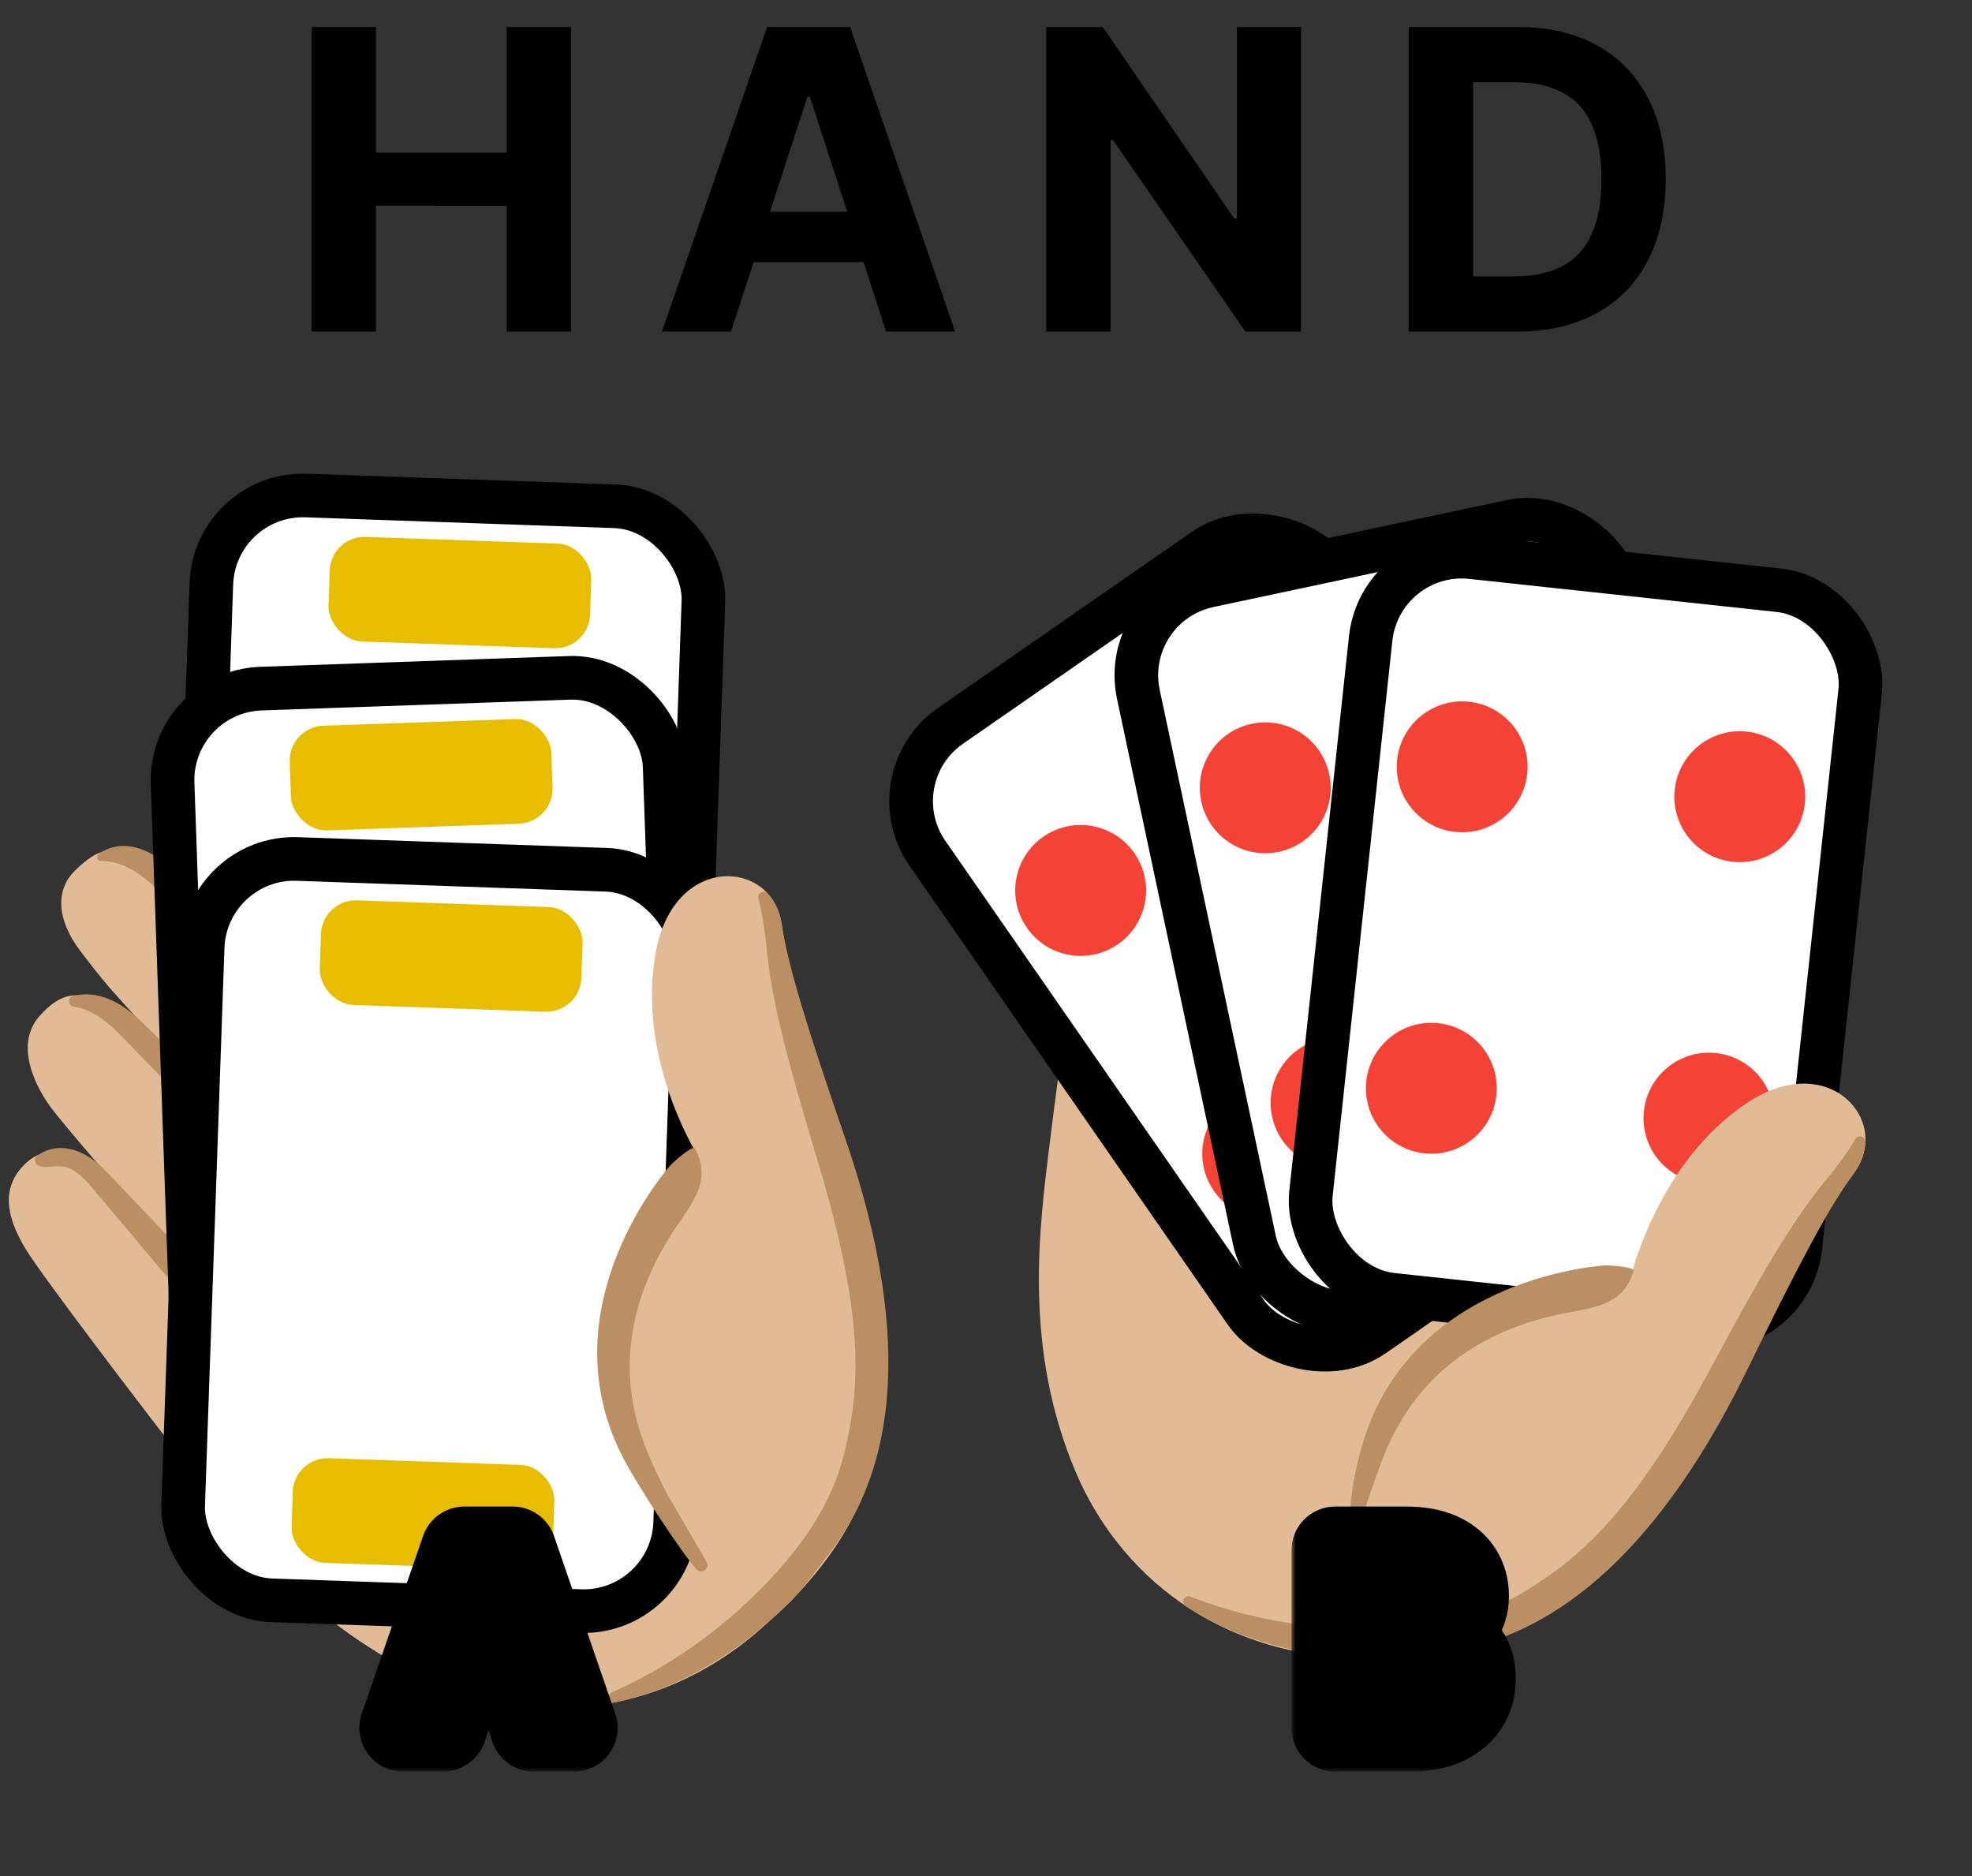 <svg width="226" height="215" viewBox="0 0 226 215" fill="none" xmlns="http://www.w3.org/2000/svg">
<rect x="0" y="0" width="226" height="215" fill="#333333" stroke="none"/>
<path d="M21.815 168.378C16.277 161.279 4.663 146.005 2.929 143.111C1.175 140.184 -0.109 136.731 2.474 133.789C5.374 130.488 8.744 132.298 11.782 135.737L28.596 156.446C29.253 155.527 28.928 155.272 29.667 154.27C29.19 153.918 28.769 153.469 28.41 153C28.41 153 8.944 131.048 5.836 126.918C5.194 126.069 1.12 120.31 4.511 116.45C7.135 113.467 9.724 113.059 13.218 116.415L38.948 143.222C39.472 142.628 39.997 142.034 40.522 141.454C39.21 140.501 21.463 123.279 12.997 113.681C11.23 111.678 9.959 109.952 9.144 108.889C6.548 105.464 6.327 102.038 8.509 99.856C11.271 97.094 13.446 96.162 18.08 100.022C23.535 104.566 49.734 129.674 49.506 129.929C50.038 130.323 50.549 130.806 50.935 131.359C51.577 130.744 52.199 130.15 52.807 129.584C52.807 129.584 27.816 107.383 25.33 104.455C22.837 101.534 22.713 98.731 24.812 96.217C27.119 93.455 29.881 92.295 34.804 95.768C46.619 104.103 79.406 132.484 80.304 133.023C81.208 133.568 80.732 134.5 81.553 134.065C82.893 133.361 107.379 166.603 89.274 184.709C77.217 196.766 62.267 197.781 50.776 193.141C36.365 187.319 28.016 176.333 21.815 168.378Z" fill="#E0BB95"/>
<path d="M20.448 100.029C23.106 102.356 51.287 127.982 53.089 129.342C54.498 130.406 56.576 130.178 57.163 131.731C57.571 132.816 54.574 133.672 53.248 133.768C52.005 133.865 51.156 133.458 50.168 132.47C49.181 131.483 17.976 101.88 17.976 101.88C15.351 99.297 13.197 98.634 11.609 98.675C11.084 98.689 10.973 98.04 11.422 97.757C13.48 96.473 16.194 96.314 20.448 100.029Z" fill="#BA8F63"/>
<path d="M13.77 118.57C17.34 122.264 37.324 142.815 38.118 143.83C38.913 144.845 38.94 146.101 40.542 146.184C41.758 146.253 42.973 144.969 43.491 143.885C44.209 142.366 41.412 141.53 40.142 140.246C38.871 138.975 20.061 120.842 16.18 117.058C13.121 114.068 10.463 113.605 8.384 114.123C7.721 114.289 7.769 115.235 8.439 115.338C9.862 115.559 11.671 116.402 13.77 118.57Z" fill="#BA8F63"/>
<path d="M12.251 134.314C12.251 134.314 31.537 154.554 31.607 154.609C31.607 154.609 33.471 155.852 31.752 159.201C31.323 160.043 30.543 161.155 29.576 160.326C29.038 159.857 28.734 157.73 28.375 157.26L10.096 135.557C8.094 133.458 7.286 133.548 5.553 133.706C3.778 133.865 3.854 132.753 4.206 132.484C6.45 130.792 9.53 131.4 12.251 134.314Z" fill="#BA8F63"/>
<path d="M33.134 96.749C44.631 104.794 68.137 127.001 77.777 135.536L79.821 131.697C78.833 130.958 47.138 103.185 35.696 95.444C32.636 93.379 30.151 93.117 28.272 93.683C27.575 93.897 27.747 94.912 28.48 94.94C29.723 94.995 31.283 95.451 33.134 96.749Z" fill="#BA8F63"/>
<rect x="24.589" y="56.414" width="56.425" height="85" rx="10.5" transform="rotate(2 24.589 56.414)" fill="white" stroke="black" stroke-width="5"/>
<rect x="37.924" y="61.383" width="30" height="12" rx="4" transform="rotate(2 37.924 61.383)" fill="#E8BD00"/>
<rect x="64.254" y="138.348" width="30" height="12" rx="4" transform="rotate(-178 64.254 138.348)" fill="#E8BD00"/>
<rect x="19.414" y="79.276" width="56.425" height="85" rx="10.5" transform="rotate(-2 19.414 79.276)" fill="white" stroke="black" stroke-width="5"/>
<rect x="33.062" y="83.302" width="30" height="12" rx="4" transform="rotate(-2 33.062 83.302)" fill="#E8BD00"/>
<rect x="64.697" y="158.243" width="30" height="12" rx="4" transform="rotate(178 64.697 158.243)" fill="#E8BD00"/>
<rect x="23.589" y="98.064" width="56.425" height="85" rx="10.5" transform="rotate(2 23.589 98.064)" fill="white" stroke="black" stroke-width="5"/>
<rect x="36.924" y="103.032" width="30" height="12" rx="4" transform="rotate(2 36.924 103.032)" fill="#E8BD00"/>
<rect x="63.254" y="179.998" width="30" height="12" rx="4" transform="rotate(-178 63.254 179.998)" fill="#E8BD00"/>
<path d="M75.2 108.889C72.852 120.876 79.738 132.024 79.738 132.024L73.374 143.338L70.546 158.187C70.546 158.187 82.567 192.835 90.91 183.17C100.149 173.53 106.675 159.988 96.627 130.772C92.236 117.997 90.178 110.304 89.549 105.823C88.52 98.51 77.375 97.737 75.2 108.889Z" fill="#E0BB95"/>
<path d="M71.429 167.088C62.328 149.59 76.91 133.439 76.91 133.439C77.879 132.505 79.454 131.261 79.633 131.595C81.842 135.724 78.776 138.376 76.525 142.104C68.032 156.191 74.274 166.563 75.98 170.285C76.463 171.335 80.405 177.916 80.992 179C81.393 179.746 80.412 180.45 79.832 179.829C78.396 178.323 73.259 170.603 71.429 167.088Z" fill="#BA8F63"/>
<path d="M87.852 108.585C88.349 113.833 89.723 119.875 93.569 132.56C97.498 145.536 98.997 154.92 97.429 163.338C96.649 167.543 95.592 173.626 87.037 182.237C80.829 188.487 74.379 192.05 70.112 193.928C69.428 194.225 69.773 195.233 70.505 195.081C76.699 193.776 83.128 190.51 89.585 184.509C91.366 182.852 92.036 181.975 95.109 177.908C99.142 172.563 106.938 159.726 96.884 130.503C92.492 117.728 90.261 110.512 89.626 106.037C89.433 104.67 88.874 103.365 87.969 102.391C87.534 101.915 86.754 102.336 86.919 102.957C87.23 104.166 87.61 106.023 87.852 108.585Z" fill="#BA8F63"/>
<path d="M120.335 130.747C121.439 121.812 124.027 102.798 124.847 99.527C125.677 96.216 127.21 92.867 131.116 92.613C135.501 92.329 136.605 95.992 136.322 100.572L133.568 127.105C134.681 126.919 134.632 126.509 135.863 126.323C135.775 125.738 135.794 125.122 135.872 124.536C135.872 124.536 137.63 95.249 138.353 90.132C138.499 89.077 139.691 82.124 144.818 81.792C148.782 81.538 150.902 83.081 150.999 87.925L150.238 125.073C151.029 125.025 151.82 124.976 152.601 124.937C152.347 123.335 151.976 98.609 152.777 85.835C152.943 83.169 153.265 81.05 153.441 79.722C154.027 75.464 156.292 72.886 159.378 72.886C163.284 72.886 165.482 73.765 166.029 79.771C166.673 86.841 167.445 123.12 167.103 123.14C167.2 123.794 167.22 124.497 167.103 125.161C167.991 125.181 168.851 125.2 169.681 125.23C169.681 125.23 167.708 91.861 168.021 88.032C168.323 84.204 170.218 82.134 173.48 81.841C177.064 81.519 179.837 82.652 180.863 88.589C183.323 102.837 186.439 146.089 186.693 147.105C186.947 148.13 185.95 148.452 186.839 148.726C188.284 149.175 182.093 189.995 156.488 189.995C139.437 189.995 128.148 180.142 123.304 168.736C117.23 154.429 119.095 140.757 120.335 130.747Z" fill="#E0BB95"/>
<path d="M167.699 81.45C167.934 84.976 169.74 123.023 170.053 125.259C170.297 127.007 171.928 128.316 171.244 129.829C170.766 130.884 168.041 129.37 167.035 128.501C166.088 127.691 165.776 126.802 165.776 125.405C165.776 124.009 164.643 81.011 164.643 81.011C164.613 77.329 163.559 75.337 162.406 74.243C162.026 73.882 162.406 73.345 162.924 73.462C165.287 74.009 167.319 75.816 167.699 81.45Z" fill="#BA8F63"/>
<path d="M149.866 89.839C149.778 94.976 149.377 123.638 149.221 124.917C149.065 126.196 148.196 127.105 149.27 128.296C150.081 129.204 151.848 129.155 152.981 128.755C154.563 128.189 153.176 125.62 153.186 123.814C153.186 122.017 152.708 95.894 152.639 90.474C152.59 86.197 151.038 83.99 149.202 82.886C148.616 82.534 147.981 83.237 148.381 83.784C149.231 84.947 149.915 86.822 149.866 89.839Z" fill="#BA8F63"/>
<path d="M137.66 99.898C137.66 99.898 136.986 127.847 136.995 127.935C136.995 127.935 137.435 130.132 133.851 131.284C132.953 131.577 131.615 131.812 131.517 130.542C131.468 129.829 132.757 128.111 132.835 127.525L135.257 99.253C135.326 96.353 134.691 95.845 133.353 94.732C131.986 93.589 132.826 92.857 133.265 92.915C136.048 93.306 137.796 95.913 137.66 99.898Z" fill="#BA8F63"/>
<path d="M178.988 88.101C181.429 101.919 182.347 134.243 183.128 147.095L187.289 145.825C187.113 144.605 184.339 102.554 181.722 88.99C181.019 85.366 179.447 83.423 177.718 82.495C177.074 82.154 176.478 82.993 176.976 83.531C177.816 84.448 178.597 85.874 178.988 88.101Z" fill="#BA8F63"/>
<rect x="100.308" y="89.158" width="56.425" height="85" rx="10.5" transform="rotate(-34.746 100.308 89.158)" fill="white" stroke="black" stroke-width="5"/>
<circle cx="145.285" cy="132.199" r="7.5" transform="rotate(-34.746 145.285 132.199)" fill="#F44336"/>
<circle cx="171.578" cy="113.961" r="7.5" transform="rotate(-34.746 171.578 113.961)" fill="#F44336"/>
<circle cx="150.14" cy="83.801" r="7.5" transform="rotate(-34.746 150.14 83.801)" fill="#F44336"/>
<circle cx="123.847" cy="102.039" r="7.5" transform="rotate(-34.746 123.847 102.039)" fill="#F44336"/>
<rect x="128.277" y="69.298" width="56.425" height="85" rx="10.5" transform="rotate(-12.005 128.277 69.298)" fill="white" stroke="black" stroke-width="5"/>
<circle cx="153.119" cy="126.379" r="7.5" transform="rotate(-12.005 153.119 126.379)" fill="#F44336"/>
<circle cx="184.419" cy="119.723" r="7.5" transform="rotate(-12.005 184.419 119.723)" fill="#F44336"/>
<circle cx="176.306" cy="83.621" r="7.5" transform="rotate(-12.005 176.306 83.621)" fill="#F44336"/>
<circle cx="145.005" cy="90.277" r="7.5" transform="rotate(-12.005 145.005 90.277)" fill="#F44336"/>
<rect x="158.208" y="62.726" width="56.425" height="85" rx="10.5" transform="rotate(6.14 158.208 62.726)" fill="white" stroke="black" stroke-width="5"/>
<circle cx="164.038" cy="124.705" r="7.5" transform="rotate(6.14 164.038 124.705)" fill="#F44336"/>
<circle cx="195.854" cy="128.128" r="7.5" transform="rotate(6.14 195.854 128.128)" fill="#F44336"/>
<circle cx="199.387" cy="91.295" r="7.5" transform="rotate(6.14 199.387 91.295)" fill="#F44336"/>
<circle cx="167.571" cy="87.872" r="7.5" transform="rotate(6.14 167.571 87.872)" fill="#F44336"/>
<path d="M200.15 126.431C190.013 133.247 186.999 145.999 186.999 145.999L174.499 149.499L161.999 157.999C161.999 157.999 146 190.999 158.734 190.064C172.083 189.781 186.273 184.82 199.828 157.056C205.755 144.917 209.74 138.023 212.464 134.409C216.908 128.511 209.574 120.083 200.15 126.431Z" fill="#E0BB95"/>
<path d="M156.331 164.917C162.268 146.109 184 144.999 184 144.999C185.345 145.025 187.339 145.258 187.229 145.621C185.872 150.103 181.829 149.81 177.6 150.855C161.633 154.81 158.713 166.558 157.288 170.396C156.887 171.48 156.477 172.759 156.126 173.941C155.881 174.751 154.69 174.556 154.719 173.707C154.768 171.626 155.139 168.697 156.331 164.917Z" fill="#BA8F63"/>
<path d="M209.31 135.162C205.951 139.224 202.65 144.468 196.4 156.158C190.004 168.111 184.427 175.806 177.367 180.65C173.841 183.072 168.793 186.626 156.654 186.665C147.845 186.695 140.765 184.654 136.42 182.964C135.726 182.691 135.257 183.648 135.882 184.058C141.185 187.515 148.041 189.751 156.849 190.074C159.281 190.162 160.375 190.015 165.424 189.312C172.054 188.384 186.644 184.82 200.199 157.046C206.127 144.908 209.652 138.228 212.367 134.615C213.197 133.511 213.724 132.193 213.773 130.865C213.802 130.22 212.953 129.966 212.631 130.523C211.996 131.597 210.951 133.179 209.31 135.162Z" fill="#BA8F63"/>
<path d="M35.705 38L35.705 3.091L43.086 3.091L43.086 17.494L58.069 17.494L58.069 3.091L65.433 3.091L65.433 38L58.069 38L58.069 23.58L43.086 23.579L43.086 38L35.705 38ZM83.775 38L75.866 38L87.917 3.091L97.428 3.091L109.462 38L101.553 38L92.809 11.068L92.536 11.068L83.775 38ZM83.281 24.278L101.962 24.278L101.962 30.04L83.281 30.04L83.281 24.278ZM149.103 3.091L149.103 38L142.728 38L127.54 16.028L127.285 16.028L127.285 38L119.904 38L119.904 3.091L126.381 3.091L141.45 25.046L141.756 25.046L141.756 3.091L149.103 3.091ZM173.816 38L161.441 38L161.441 3.091L173.918 3.091C177.43 3.091 180.452 3.79 182.986 5.188C185.521 6.574 187.469 8.568 188.833 11.171C190.208 13.773 190.896 16.886 190.896 20.511C190.896 24.148 190.208 27.273 188.833 29.886C187.469 32.5 185.509 34.506 182.952 35.903C180.407 37.301 177.361 38 173.816 38ZM168.822 31.676L173.509 31.676C175.691 31.676 177.526 31.29 179.015 30.517C180.515 29.733 181.64 28.523 182.39 26.886C183.151 25.239 183.532 23.114 183.532 20.511C183.532 17.932 183.151 15.824 182.39 14.188C181.64 12.551 180.521 11.347 179.032 10.574C177.543 9.801 175.708 9.415 173.526 9.415L168.822 9.415L168.822 31.676Z" fill="black"/>
<mask id="path-42-outside-1_154_8662" maskUnits="userSpaceOnUse" x="148" y="172" width="26" height="31" fill="black">
<rect fill="white" x="148" y="172" width="26" height="31"/>
<path d="M153.014 198L153.014 177.636L161.167 177.636C162.666 177.636 163.915 177.858 164.916 178.303C165.917 178.747 166.669 179.363 167.173 180.152C167.677 180.934 167.929 181.836 167.929 182.857C167.929 183.652 167.77 184.351 167.452 184.955C167.133 185.551 166.696 186.042 166.139 186.426C165.589 186.804 164.959 187.072 164.25 187.232L164.25 187.43C165.025 187.464 165.751 187.682 166.427 188.087C167.11 188.491 167.664 189.058 168.088 189.787C168.512 190.509 168.724 191.371 168.724 192.372C168.724 193.453 168.456 194.417 167.919 195.266C167.389 196.107 166.603 196.774 165.562 197.264C164.522 197.755 163.239 198 161.714 198L153.014 198ZM157.319 194.48L160.829 194.48C162.029 194.48 162.904 194.251 163.454 193.794C164.005 193.33 164.28 192.714 164.28 191.945C164.28 191.381 164.144 190.884 163.872 190.453C163.6 190.022 163.212 189.684 162.709 189.439C162.211 189.194 161.618 189.071 160.929 189.071L157.319 189.071L157.319 194.48ZM157.319 186.158L160.511 186.158C161.101 186.158 161.625 186.055 162.082 185.849C162.546 185.637 162.911 185.339 163.176 184.955C163.448 184.57 163.584 184.109 163.584 183.572C163.584 182.837 163.322 182.243 162.798 181.793C162.281 181.342 161.545 181.116 160.591 181.116L157.319 181.116L157.319 186.158Z"/>
</mask>
<path d="M153.014 198L153.014 177.636L161.167 177.636C162.666 177.636 163.915 177.858 164.916 178.303C165.917 178.747 166.669 179.363 167.173 180.152C167.677 180.934 167.929 181.836 167.929 182.857C167.929 183.652 167.77 184.351 167.452 184.955C167.133 185.551 166.696 186.042 166.139 186.426C165.589 186.804 164.959 187.072 164.25 187.232L164.25 187.43C165.025 187.464 165.751 187.682 166.427 188.087C167.11 188.491 167.664 189.058 168.088 189.787C168.512 190.509 168.724 191.371 168.724 192.372C168.724 193.453 168.456 194.417 167.919 195.266C167.389 196.107 166.603 196.774 165.562 197.264C164.522 197.755 163.239 198 161.714 198L153.014 198ZM157.319 194.48L160.829 194.48C162.029 194.48 162.904 194.251 163.454 193.794C164.005 193.33 164.28 192.714 164.28 191.945C164.28 191.381 164.144 190.884 163.872 190.453C163.6 190.022 163.212 189.684 162.709 189.439C162.211 189.194 161.618 189.071 160.929 189.071L157.319 189.071L157.319 194.48ZM157.319 186.158L160.511 186.158C161.101 186.158 161.625 186.055 162.082 185.849C162.546 185.637 162.911 185.339 163.176 184.955C163.448 184.57 163.584 184.109 163.584 183.572C163.584 182.837 163.322 182.243 162.798 181.793C162.281 181.342 161.545 181.116 160.591 181.116L157.319 181.116L157.319 186.158Z" fill="white"/>
<path d="M153.014 198L148.014 198C148.014 200.761 150.253 203 153.014 203L153.014 198ZM153.014 177.636L153.014 172.636C150.253 172.636 148.014 174.875 148.014 177.636L153.014 177.636ZM164.916 178.303L162.888 182.873L162.888 182.873L164.916 178.303ZM167.173 180.152L162.959 182.843C162.963 182.849 162.966 182.854 162.97 182.859L167.173 180.152ZM167.452 184.955L171.863 187.307C171.867 187.301 171.87 187.294 171.874 187.287L167.452 184.955ZM166.139 186.426L168.97 190.548L168.98 190.541L166.139 186.426ZM164.25 187.232L163.156 182.353C160.872 182.865 159.25 184.892 159.25 187.232L164.25 187.232ZM164.25 187.43L159.25 187.43C159.25 190.109 161.36 192.311 164.036 192.426L164.25 187.43ZM166.427 188.087L163.861 192.378C163.867 192.381 163.873 192.385 163.88 192.389L166.427 188.087ZM168.088 189.787L163.766 192.301C163.769 192.307 163.773 192.313 163.776 192.319L168.088 189.787ZM167.919 195.266L163.694 192.592L163.688 192.601L167.919 195.266ZM165.562 197.264L163.431 192.741L163.431 192.741L165.562 197.264ZM157.319 194.48L152.319 194.48C152.319 197.242 154.558 199.48 157.319 199.48L157.319 194.48ZM163.454 193.794L166.651 197.639C166.66 197.631 166.669 197.624 166.678 197.616L163.454 193.794ZM163.872 190.453L159.643 193.121L159.643 193.121L163.872 190.453ZM162.709 189.439L160.497 193.923C160.504 193.927 160.512 193.931 160.52 193.934L162.709 189.439ZM157.319 189.071L157.319 184.071C154.558 184.071 152.319 186.31 152.319 189.071L157.319 189.071ZM157.319 186.158L152.319 186.158C152.319 188.919 154.558 191.158 157.319 191.158L157.319 186.158ZM162.082 185.849L164.131 190.41C164.141 190.406 164.151 190.401 164.161 190.397L162.082 185.849ZM163.176 184.955L159.093 182.068C159.082 182.084 159.071 182.1 159.06 182.116L163.176 184.955ZM162.798 181.793L159.512 185.561C159.52 185.568 159.528 185.575 159.536 185.582L162.798 181.793ZM157.319 181.116L157.319 176.116C154.558 176.116 152.319 178.355 152.319 181.116L157.319 181.116ZM158.014 198L158.014 177.636L148.014 177.636L148.014 198L158.014 198ZM153.014 182.636L161.167 182.636L161.167 172.636L153.014 172.636L153.014 182.636ZM161.167 182.636C162.209 182.636 162.715 182.796 162.888 182.873L166.944 173.732C165.115 172.921 163.122 172.636 161.167 172.636L161.167 182.636ZM162.888 182.873C163.029 182.935 163.073 182.975 163.062 182.966C163.057 182.961 163.041 182.948 163.021 182.925C163 182.902 162.979 182.874 162.959 182.843L171.387 177.461C170.27 175.712 168.686 174.505 166.944 173.732L162.888 182.873ZM162.97 182.859C162.961 182.846 162.951 182.828 162.942 182.808C162.933 182.788 162.927 182.771 162.924 182.76C162.921 182.749 162.922 182.749 162.924 182.763C162.926 182.777 162.929 182.807 162.929 182.857L172.929 182.857C172.929 180.972 172.451 179.112 171.377 177.445L162.97 182.859ZM162.929 182.857C162.929 182.921 162.922 182.92 162.934 182.869C162.946 182.814 162.974 182.726 163.029 182.622L171.874 187.287C172.63 185.854 172.929 184.329 172.929 182.857L162.929 182.857ZM163.04 182.602C163.062 182.559 163.1 182.502 163.153 182.442C163.207 182.382 163.259 182.339 163.298 182.312L168.98 190.541C170.193 189.703 171.169 188.609 171.863 187.307L163.04 182.602ZM163.308 182.304C163.314 182.301 163.311 182.304 163.293 182.311C163.275 182.319 163.232 182.336 163.156 182.353L165.344 192.11C166.619 191.824 167.849 191.317 168.97 190.548L163.308 182.304ZM159.25 187.232L159.25 187.43L169.25 187.43L169.25 187.232L159.25 187.232ZM164.036 192.426C164.017 192.425 163.979 192.421 163.933 192.407C163.912 192.4 163.894 192.393 163.88 192.387C163.867 192.381 163.86 192.377 163.861 192.378L168.994 183.795C167.615 182.971 166.082 182.504 164.463 182.435L164.036 192.426ZM163.88 192.389C163.864 192.38 163.846 192.367 163.827 192.352C163.808 192.337 163.791 192.322 163.777 192.308C163.749 192.279 163.748 192.27 163.766 192.301L172.41 187.272C171.584 185.854 170.439 184.651 168.975 183.785L163.88 192.389ZM163.776 192.319C163.754 192.281 163.738 192.247 163.727 192.219C163.715 192.191 163.711 192.173 163.71 192.17C163.709 192.164 163.724 192.224 163.724 192.372L173.724 192.372C173.724 190.655 173.355 188.883 172.4 187.255L163.776 192.319ZM163.724 192.372C163.724 192.495 163.71 192.553 163.706 192.565C163.703 192.575 163.702 192.579 163.694 192.592L172.144 197.939C173.226 196.23 173.724 194.324 173.724 192.372L163.724 192.372ZM163.688 192.601C163.704 192.575 163.716 192.568 163.698 192.583C163.676 192.602 163.6 192.662 163.431 192.741L167.694 201.787C169.459 200.955 171.035 199.699 172.149 197.931L163.688 192.601ZM163.431 192.741C163.236 192.833 162.731 193 161.714 193L161.714 203C163.747 203 165.807 202.677 167.694 201.787L163.431 192.741ZM161.714 193L153.014 193L153.014 203L161.714 203L161.714 193ZM157.319 199.48L160.829 199.48L160.829 189.48L157.319 189.48L157.319 199.48ZM160.829 199.48C162.47 199.48 164.769 199.203 166.651 197.639L160.258 189.949C160.675 189.603 161.031 189.495 161.121 189.471C161.206 189.449 161.132 189.48 160.829 189.48L160.829 199.48ZM166.678 197.616C168.439 196.131 169.28 194.072 169.28 191.945L159.28 191.945C159.28 191.724 159.322 191.362 159.507 190.946C159.697 190.521 159.969 190.193 160.231 189.972L166.678 197.616ZM169.28 191.945C169.28 190.541 168.929 189.098 168.101 187.786L159.643 193.121C159.512 192.913 159.415 192.69 159.355 192.467C159.295 192.249 159.28 192.067 159.28 191.945L169.28 191.945ZM168.101 187.786C167.284 186.49 166.152 185.554 164.897 184.943L160.52 193.934C160.411 193.881 160.258 193.79 160.092 193.645C159.923 193.498 159.769 193.32 159.643 193.121L168.101 187.786ZM164.921 184.955C163.589 184.298 162.203 184.071 160.929 184.071L160.929 194.071C161.034 194.071 160.834 194.09 160.497 193.923L164.921 184.955ZM160.929 184.071L157.319 184.071L157.319 194.071L160.929 194.071L160.929 184.071ZM152.319 189.071L152.319 194.48L162.319 194.48L162.319 189.071L152.319 189.071ZM157.319 191.158L160.511 191.158L160.511 181.158L157.319 181.158L157.319 191.158ZM160.511 191.158C161.684 191.158 162.926 190.952 164.131 190.41L160.033 181.289C160.324 181.158 160.518 181.158 160.511 181.158L160.511 191.158ZM164.161 190.397C165.368 189.845 166.468 188.989 167.292 187.793L159.06 182.116C159.354 181.69 159.725 181.429 160.003 181.302L164.161 190.397ZM167.259 187.841C168.209 186.497 168.584 184.993 168.584 183.572L158.584 183.572C158.584 183.226 158.687 182.643 159.093 182.068L167.259 187.841ZM168.584 183.572C168.584 181.488 167.766 179.472 166.06 178.003L159.536 185.582C159.272 185.355 159.002 185.022 158.813 184.594C158.628 184.175 158.584 183.806 158.584 183.572L168.584 183.572ZM166.084 178.024C164.354 176.516 162.282 176.116 160.591 176.116L160.591 186.116C160.809 186.116 160.208 186.168 159.512 185.561L166.084 178.024ZM160.591 176.116L157.319 176.116L157.319 186.116L160.591 186.116L160.591 176.116ZM152.319 181.116L152.319 186.158L162.319 186.158L162.319 181.116L152.319 181.116Z" fill="black" mask="url(#path-42-outside-1_154_8662)"/>
<mask id="path-44-outside-2_154_8662" maskUnits="userSpaceOnUse" x="40.492" y="172" width="31" height="31" fill="black">
<rect fill="white" x="40.492" y="172" width="31" height="31"/>
<path d="M50.799 198L46.186 198L53.216 177.636L58.764 177.636L65.784 198L61.17 198L56.069 182.29L55.91 182.29L50.799 198ZM50.511 189.996L61.409 189.996L61.409 193.357L50.511 193.357L50.511 189.996Z"/>
</mask>
<path d="M50.799 198L46.186 198L53.216 177.636L58.764 177.636L65.784 198L61.17 198L56.069 182.29L55.91 182.29L50.799 198ZM50.511 189.996L61.409 189.996L61.409 193.357L50.511 193.357L50.511 189.996Z" fill="white"/>
<path d="M50.799 198L50.799 203C52.965 203 54.884 201.606 55.554 199.547L50.799 198ZM46.186 198L41.459 196.368C40.932 197.897 41.176 199.585 42.114 200.902C43.052 202.218 44.569 203 46.186 203L46.186 198ZM53.216 177.636L53.216 172.636C51.083 172.636 49.185 173.989 48.489 176.005L53.216 177.636ZM58.764 177.636L63.491 176.007C62.796 173.99 60.897 172.636 58.764 172.636L58.764 177.636ZM65.784 198L65.784 203C67.4 203 68.916 202.219 69.855 200.903C70.793 199.587 71.037 197.898 70.511 196.37L65.784 198ZM61.17 198L56.414 199.544C57.084 201.605 59.004 203 61.17 203L61.17 198ZM56.069 182.29L60.825 180.746C60.156 178.685 58.236 177.29 56.069 177.29L56.069 182.29ZM55.91 182.29L55.91 177.29C53.745 177.29 51.825 178.684 51.155 180.743L55.91 182.29ZM50.511 189.996L50.511 184.996C47.75 184.996 45.511 187.234 45.511 189.996L50.511 189.996ZM61.409 189.996L66.409 189.996C66.409 187.234 64.17 184.996 61.409 184.996L61.409 189.996ZM61.409 193.357L61.409 198.357C64.17 198.357 66.409 196.118 66.409 193.357L61.409 193.357ZM50.511 193.357L45.511 193.357C45.511 196.118 47.75 198.357 50.511 198.357L50.511 193.357ZM50.799 193L46.186 193L46.186 203L50.799 203L50.799 193ZM50.912 199.632L57.942 179.268L48.489 176.005L41.459 196.368L50.912 199.632ZM53.216 182.636L58.764 182.636L58.764 172.636L53.216 172.636L53.216 182.636ZM54.037 179.266L61.057 199.63L70.511 196.37L63.491 176.007L54.037 179.266ZM65.784 193L61.17 193L61.17 203L65.784 203L65.784 193ZM65.926 196.456L60.825 180.746L51.314 183.834L56.414 199.544L65.926 196.456ZM56.069 177.29L55.91 177.29L55.91 187.29L56.069 187.29L56.069 177.29ZM51.155 180.743L46.045 196.453L55.554 199.547L60.665 183.837L51.155 180.743ZM50.511 194.996L61.409 194.996L61.409 184.996L50.511 184.996L50.511 194.996ZM56.409 189.996L56.409 193.357L66.409 193.357L66.409 189.996L56.409 189.996ZM61.409 188.357L50.511 188.357L50.511 198.357L61.409 198.357L61.409 188.357ZM55.511 193.357L55.511 189.996L45.511 189.996L45.511 193.357L55.511 193.357Z" fill="black" mask="url(#path-44-outside-2_154_8662)"/>
</svg>
